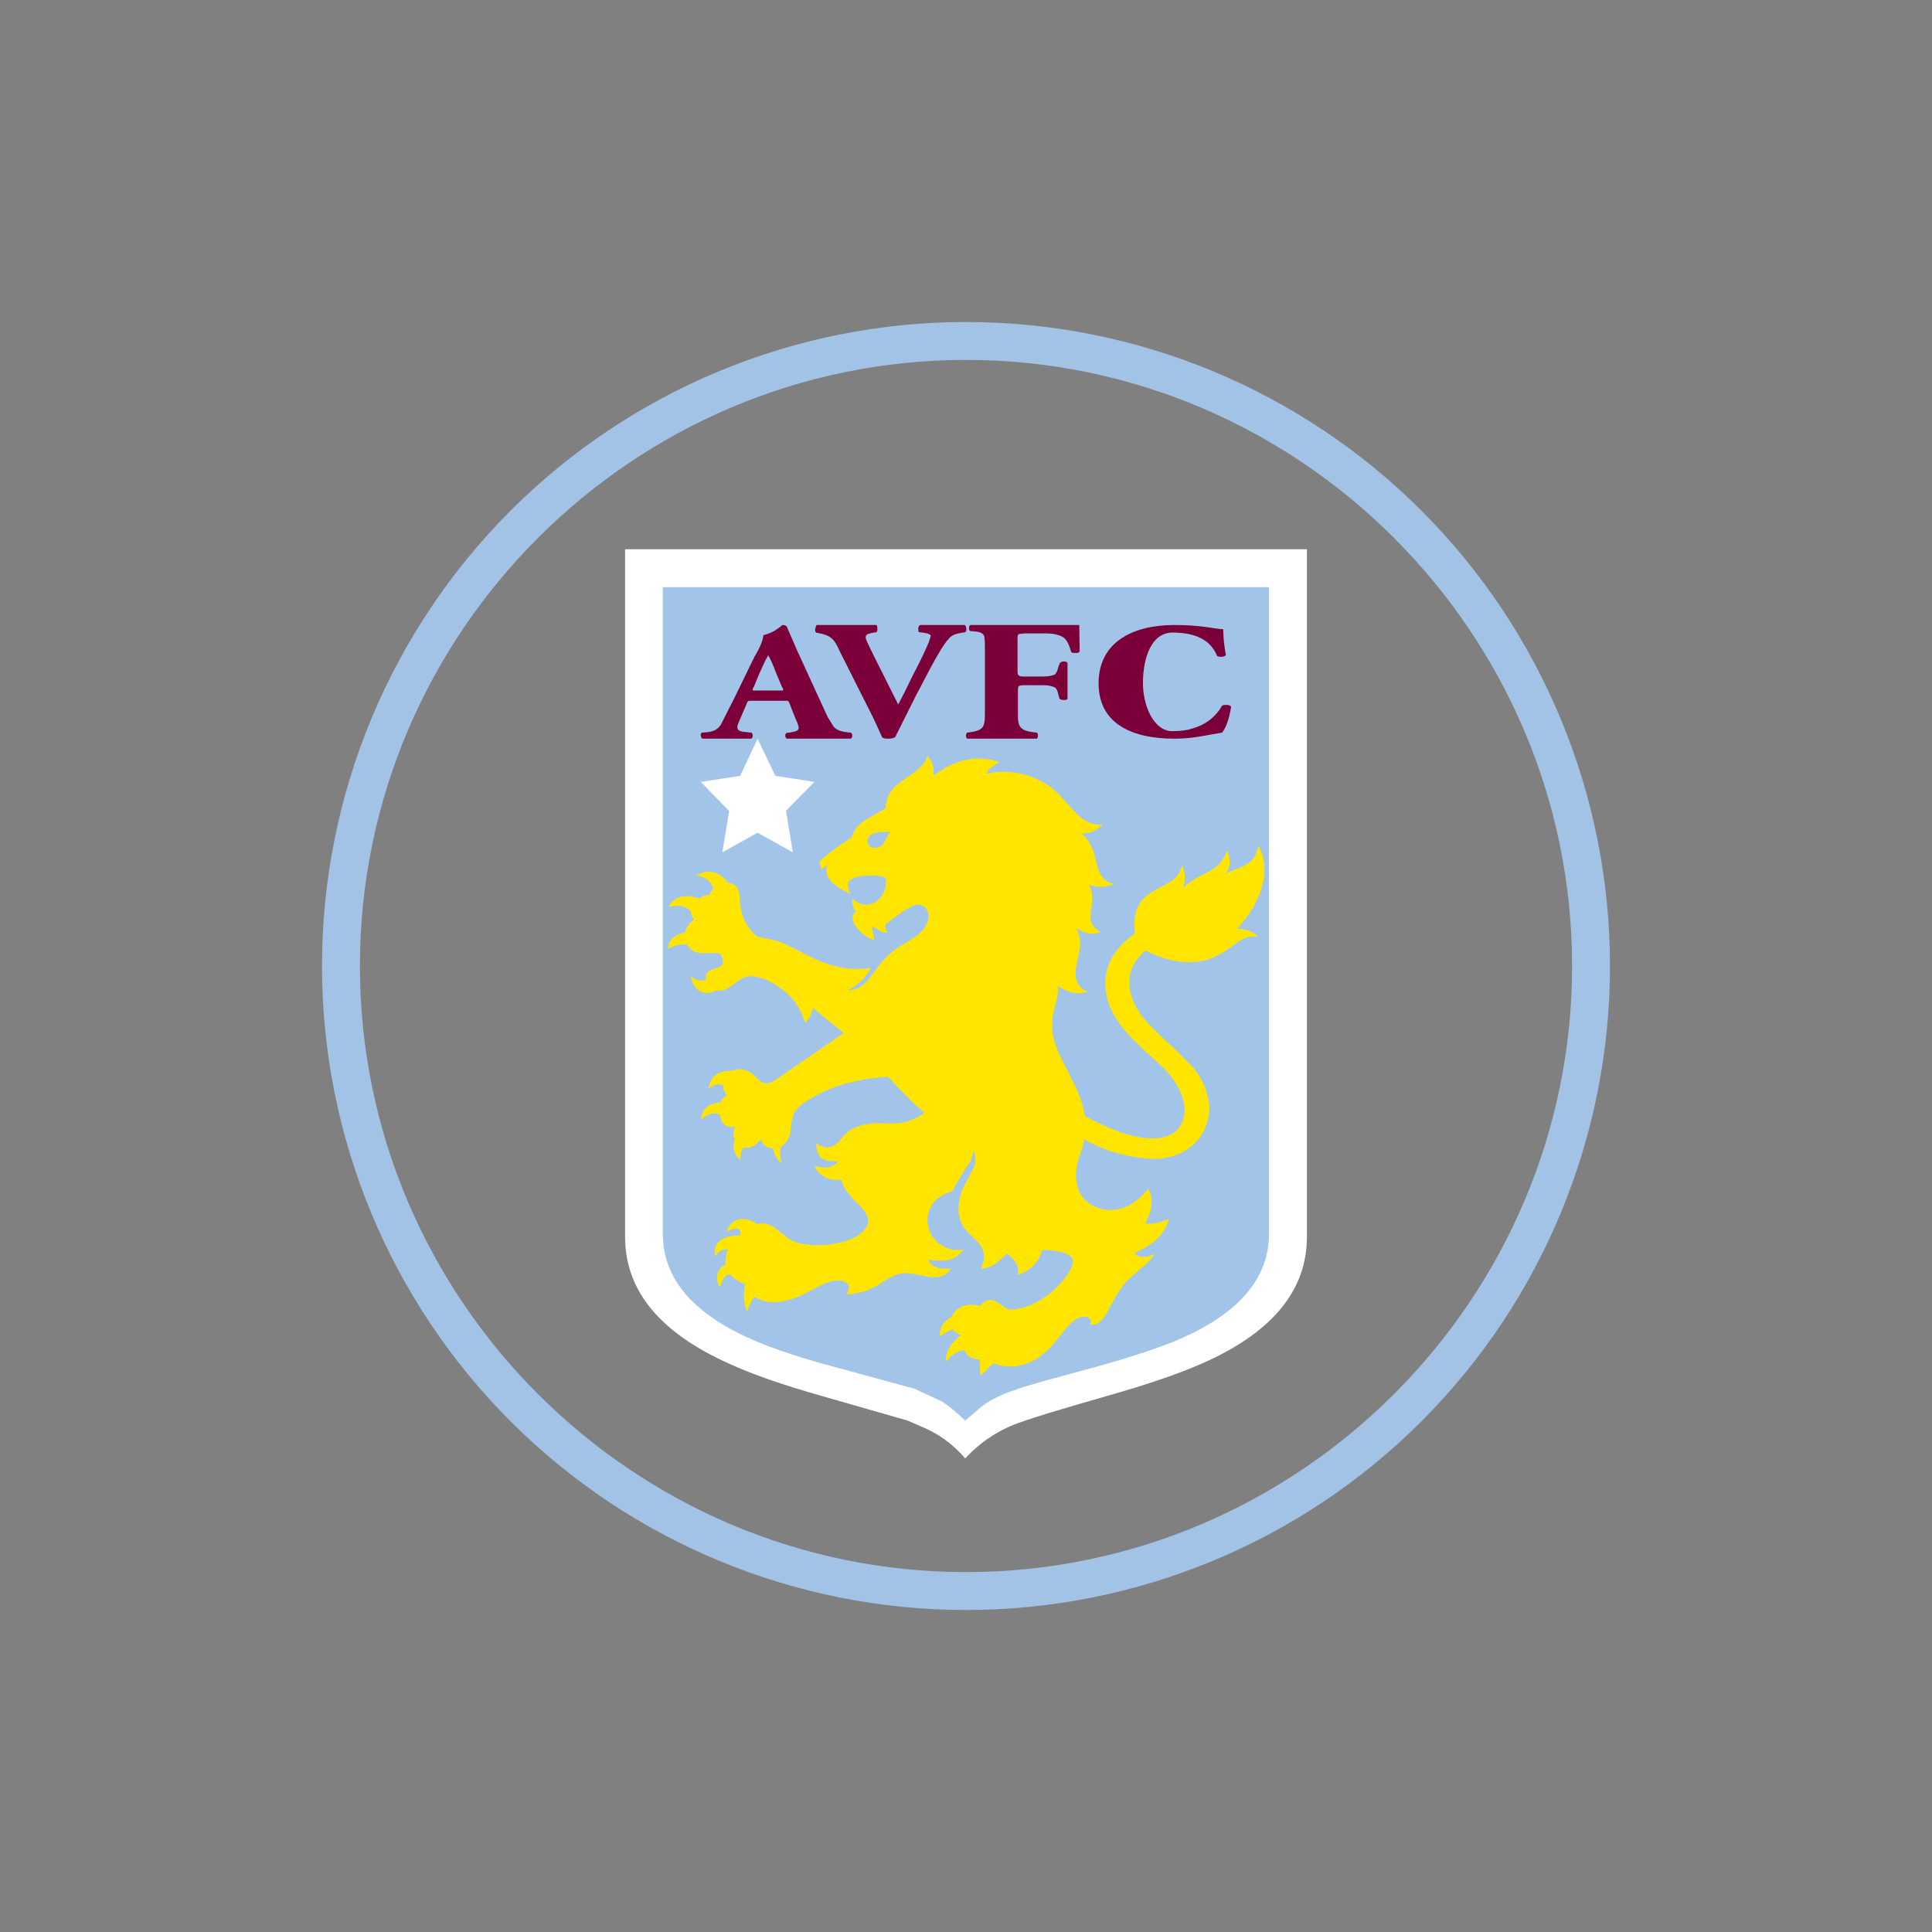 <svg width="24" height="24" viewBox="0 0 24 24" fill="none" xmlns="http://www.w3.org/2000/svg">
<rect x="0" y="0" width="24" height="24" fill="#808080" stroke="none"/>
<path fill-rule="evenodd" clip-rule="evenodd" d="M12 19.529C16.141 19.529 19.529 16.141 19.529 12C19.529 7.859 16.141 4.471 12 4.471C7.859 4.471 4.471 7.859 4.471 12C4.471 16.141 7.859 19.529 12 19.529ZM12 20C14.122 20 16.157 19.157 17.657 17.657C19.157 16.157 20 14.122 20 12C20 9.878 19.157 7.843 17.657 6.343C16.157 4.843 14.122 4 12 4C9.878 4 7.843 4.843 6.343 6.343C4.843 7.843 4 9.878 4 12C4 14.122 4.843 16.157 6.343 17.657C7.843 19.157 9.878 20 12 20Z" fill="#A2C3E6"/>
<path d="M16.235 6.823H7.765V15.365C7.765 16.033 8.198 16.555 9.059 16.941C9.346 17.073 9.727 17.205 10.207 17.341L11.275 17.647L11.426 17.713C11.645 17.799 11.838 17.938 11.991 18.117C12.183 17.907 12.426 17.75 12.696 17.661C12.823 17.614 13.176 17.506 13.751 17.341C14.249 17.2 14.635 17.068 14.913 16.946C15.793 16.565 16.235 16.038 16.235 15.365V6.823Z" fill="white"/>
<path d="M11.703 17.411C11.797 17.473 11.891 17.552 11.99 17.647L12.206 17.463C12.305 17.388 12.441 17.322 12.611 17.266C12.729 17.218 13.044 17.134 13.552 16.997C13.994 16.875 14.343 16.762 14.587 16.663C15.373 16.338 15.764 15.891 15.764 15.327V7.294H8.234V15.327C8.234 15.891 8.62 16.334 9.383 16.658C9.641 16.767 9.98 16.88 10.409 16.992L11.359 17.251L11.703 17.411Z" fill="#A3C4E9"/>
<path d="M10.117 9.713L9.632 9.638L9.411 9.177L9.194 9.638L8.705 9.713L9.058 10.075L8.973 10.588L9.411 10.344L9.849 10.588L9.764 10.071L10.117 9.713Z" fill="white"/>
<path d="M10.589 11.154C10.584 11.229 10.593 11.281 10.636 11.323C10.575 11.361 10.589 11.422 10.612 11.479C10.668 11.57 10.752 11.639 10.852 11.676C10.876 11.643 10.819 11.563 10.838 11.507C10.909 11.554 10.979 11.591 11.026 11.587C10.993 11.53 10.989 11.493 11.003 11.479C11.13 11.384 11.28 11.267 11.37 11.243C11.44 11.22 11.516 11.267 11.53 11.347C11.544 11.441 11.502 11.516 11.436 11.582C11.313 11.695 11.149 11.751 11.022 11.878C10.819 12.076 10.777 12.293 10.532 12.302C10.669 12.227 10.744 12.156 10.819 12.024C10.339 12.09 10.043 11.86 9.746 11.723C9.615 11.667 9.483 11.652 9.412 11.639C9.304 11.554 9.231 11.434 9.205 11.3C9.172 11.135 9.219 10.989 9.05 10.97C8.956 10.853 8.829 10.773 8.645 10.876C8.739 10.89 8.815 10.914 8.862 11.041C8.847 11.06 8.815 11.088 8.815 11.116C8.753 11.121 8.735 11.126 8.692 11.163C8.532 11.102 8.377 11.126 8.302 11.267C8.415 11.243 8.499 11.243 8.579 11.314C8.589 11.361 8.593 11.389 8.622 11.427C8.593 11.443 8.568 11.465 8.55 11.492C8.531 11.519 8.518 11.55 8.513 11.582C8.382 11.61 8.302 11.676 8.297 11.789C8.391 11.733 8.485 11.723 8.532 11.737C8.565 11.765 8.589 11.817 8.655 11.831C8.725 11.85 8.862 11.827 8.942 11.845C8.975 11.893 8.984 11.921 8.979 11.949C8.97 12.072 8.744 11.991 8.767 12.175C8.687 12.194 8.64 12.17 8.579 12.128C8.622 12.307 8.739 12.387 8.899 12.302C9.031 12.33 9.116 12.208 9.233 12.147C9.351 12.09 9.52 12.165 9.615 12.222C9.765 12.316 9.92 12.434 10.001 12.707C10.052 12.66 10.09 12.589 10.095 12.518L10.48 12.834L9.657 13.398C9.6 13.436 9.539 13.474 9.478 13.45C9.431 13.436 9.398 13.384 9.356 13.347C9.29 13.295 9.205 13.257 9.111 13.3C8.965 13.3 8.829 13.328 8.8 13.525C8.847 13.488 8.895 13.45 8.984 13.479C8.984 13.525 8.998 13.568 9.031 13.605C8.984 13.629 8.956 13.667 8.956 13.695C8.815 13.7 8.72 13.765 8.706 13.912C8.782 13.841 8.847 13.813 8.942 13.845C8.965 13.987 9.04 14.01 9.13 13.996C9.106 14.062 9.097 14.104 9.13 14.156C9.083 14.25 9.135 14.368 9.2 14.41C9.196 14.354 9.2 14.283 9.243 14.255C9.318 14.269 9.375 14.241 9.455 14.151C9.461 14.185 9.48 14.216 9.508 14.237C9.536 14.257 9.571 14.267 9.605 14.264C9.615 14.344 9.652 14.405 9.709 14.448C9.691 14.382 9.688 14.313 9.699 14.245C9.84 14.151 9.812 14.043 9.836 13.921C9.859 13.784 9.939 13.723 10.062 13.653C10.297 13.511 10.584 13.408 11.031 13.375C11.172 13.525 11.313 13.685 11.487 13.822C11.219 14.015 11.036 13.935 10.815 13.958C10.716 13.968 10.584 14.005 10.513 14.076C10.452 14.133 10.419 14.203 10.349 14.236C10.297 14.26 10.226 14.264 10.142 14.203C10.137 14.377 10.217 14.438 10.419 14.424C10.349 14.5 10.273 14.528 10.118 14.481C10.184 14.617 10.287 14.669 10.452 14.655C10.495 14.89 10.838 15.022 10.777 15.21C10.692 15.464 10.057 15.535 9.826 15.403C9.662 15.309 9.591 15.159 9.403 15.206C9.295 15.121 9.102 15.093 9.022 15.3C9.163 15.229 9.224 15.267 9.191 15.347C8.942 15.347 8.847 15.46 8.885 15.61C8.932 15.53 8.979 15.516 9.045 15.521C9.018 15.579 9.007 15.644 9.012 15.709C8.89 15.77 8.885 15.893 8.942 15.992C8.975 15.911 8.989 15.836 9.069 15.831C9.116 15.883 9.177 15.925 9.257 15.949C9.229 16.076 9.238 16.194 9.28 16.293C9.309 16.203 9.337 16.151 9.375 16.109C9.502 16.189 9.638 16.189 9.77 16.156C10.038 16.095 10.207 15.907 10.415 15.907C10.532 15.907 10.589 15.987 10.509 16.081C10.678 16.071 10.767 16.034 10.848 15.996C10.975 15.93 11.055 15.85 11.177 15.822C11.384 15.775 11.671 15.987 11.812 15.756C11.648 15.78 11.553 15.714 11.53 15.648C11.732 15.676 11.859 15.671 11.972 15.521C11.922 15.531 11.871 15.531 11.821 15.521C11.771 15.51 11.724 15.49 11.682 15.461C11.64 15.432 11.605 15.395 11.578 15.352C11.551 15.309 11.533 15.261 11.525 15.21C11.506 15.093 11.549 14.871 11.826 14.801C11.92 14.636 11.967 14.551 12.062 14.415L12.095 14.283C12.113 14.344 12.127 14.401 12.109 14.472C12.076 14.566 12 14.669 11.953 14.782C11.916 14.876 11.906 14.97 11.906 15.05C11.916 15.144 11.953 15.234 12.019 15.304C12.137 15.427 12.302 15.521 12.184 15.761C12.311 15.751 12.382 15.7 12.504 15.572C12.598 15.634 12.673 15.723 12.636 15.836C12.796 15.794 12.895 15.685 12.951 15.525C13.177 15.535 13.299 15.572 13.328 15.648C13.361 15.775 12.998 16.25 12.546 16.269C12.471 16.25 12.415 16.184 12.358 16.161C12.311 16.137 12.236 16.142 12.175 16.222C12.033 16.184 11.869 16.222 11.822 16.363C11.737 16.391 11.662 16.504 11.676 16.598C11.704 16.58 11.803 16.518 11.841 16.514C11.85 16.547 11.906 16.575 11.939 16.584C11.751 16.73 11.742 16.852 11.756 16.914C11.841 16.796 11.934 16.773 11.982 16.777C12.014 16.852 12.076 16.881 12.17 16.89L12.179 17.093L12.339 16.933C12.537 17.017 12.749 16.965 12.895 16.867C13.167 16.688 13.28 16.335 13.483 16.358C13.53 16.358 13.567 16.401 13.544 16.453C13.596 16.462 13.643 16.443 13.68 16.405C13.76 16.326 13.807 16.156 13.958 15.959C14.052 15.836 14.278 15.7 14.344 15.572C14.24 15.638 14.113 15.62 14.099 15.563C14.287 15.474 14.452 15.375 14.523 15.139C14.431 15.184 14.329 15.206 14.226 15.201C14.311 15.041 14.339 14.876 14.259 14.768C14 15.107 13.69 15.05 13.563 14.97C13.464 14.909 13.374 14.82 13.365 14.603C13.365 14.551 13.374 14.462 13.403 14.377C13.431 14.293 13.464 14.227 13.464 14.151C13.738 14.307 14.047 14.391 14.363 14.396C14.768 14.382 15.031 14.095 15.022 13.737C15.004 13.54 14.917 13.355 14.777 13.215C14.603 13.022 14.363 12.838 14.203 12.646C14.123 12.542 14.062 12.429 14.043 12.325C14.005 12.161 14.033 11.973 14.231 11.808C14.447 11.921 14.65 11.963 14.843 11.949C15.04 11.94 15.196 11.836 15.346 11.723C15.417 11.676 15.487 11.62 15.629 11.634C15.594 11.601 15.552 11.575 15.507 11.559C15.461 11.542 15.413 11.536 15.365 11.54C15.676 11.21 15.803 10.787 15.629 10.504C15.601 10.669 15.534 10.707 15.478 10.74C15.403 10.787 15.341 10.796 15.233 10.848C15.29 10.754 15.285 10.678 15.247 10.566C15.116 10.876 14.942 10.801 14.697 11.027C14.729 10.934 14.724 10.833 14.683 10.744C14.675 10.787 14.658 10.827 14.634 10.863C14.61 10.898 14.578 10.929 14.542 10.951C14.32 11.092 14.047 11.126 14.099 11.596C13.817 11.794 13.713 12.029 13.732 12.264C13.746 12.462 13.836 12.641 13.982 12.81C14.132 12.989 14.344 13.154 14.499 13.314C14.659 13.492 14.815 13.803 14.636 14.02C14.518 14.165 14.179 14.25 13.473 13.86C13.436 13.521 13.144 13.177 13.083 12.871C13.059 12.754 13.069 12.655 13.092 12.551C13.116 12.457 13.149 12.363 13.144 12.245C13.266 12.339 13.407 12.358 13.511 12.321C13.465 12.303 13.425 12.271 13.399 12.23C13.371 12.188 13.358 12.14 13.361 12.09C13.361 11.911 13.478 11.733 13.37 11.53C13.459 11.587 13.558 11.624 13.671 11.577C13.417 11.431 13.652 11.239 13.53 10.989C13.619 11.027 13.746 11.027 13.84 10.98C13.539 10.918 13.699 10.58 13.436 10.354C13.549 10.358 13.638 10.311 13.694 10.241C13.422 10.278 13.285 9.958 13.055 9.78C12.941 9.696 12.81 9.638 12.673 9.609C12.535 9.58 12.392 9.58 12.255 9.61C12.255 9.573 12.33 9.511 12.419 9.469C12.137 9.366 11.845 9.441 11.596 9.638C11.603 9.594 11.599 9.548 11.586 9.505C11.573 9.462 11.551 9.422 11.52 9.389C11.487 9.568 11.186 9.671 11.078 9.817C11.028 9.88 11.001 9.958 11.003 10.038C10.735 10.208 10.659 10.194 10.579 10.401C10.443 10.495 10.278 10.603 10.179 10.702C10.179 10.73 10.198 10.768 10.207 10.801L10.283 10.735C10.27 10.764 10.264 10.795 10.267 10.826C10.269 10.857 10.28 10.888 10.297 10.914C10.358 11.008 10.485 11.064 10.56 11.102C10.513 10.984 10.527 10.951 10.584 10.918C10.702 10.853 10.975 10.871 10.998 10.909C11.031 10.956 10.989 11.163 10.843 11.22C10.735 11.262 10.664 11.229 10.584 11.158L10.589 11.154ZM11.059 10.34C10.998 10.396 11.003 10.481 10.932 10.514C10.885 10.542 10.829 10.533 10.805 10.514C10.772 10.476 10.758 10.429 10.805 10.382C10.852 10.33 10.97 10.335 11.064 10.335L11.059 10.34Z" fill="#FFE500"/>
<path d="M9.774 8.705C9.793 8.705 9.802 8.719 9.807 8.738L9.878 8.917C9.948 9.072 9.948 9.082 9.769 9.105C9.765 9.109 9.761 9.114 9.759 9.12C9.756 9.126 9.755 9.132 9.755 9.138C9.755 9.157 9.76 9.166 9.774 9.176H10.569C10.584 9.166 10.588 9.152 10.588 9.138C10.588 9.119 10.579 9.11 10.569 9.101C10.461 9.091 10.376 9.082 10.329 8.983L10.282 8.908L9.906 8.089L9.783 7.806C9.779 7.778 9.755 7.764 9.722 7.764L9.652 7.816C9.605 7.849 9.553 7.872 9.482 7.891C9.482 7.938 9.449 8.032 9.374 8.155L9.129 8.658L8.96 8.992C8.908 9.086 8.823 9.096 8.715 9.101C8.711 9.106 8.708 9.112 8.706 9.118C8.705 9.125 8.705 9.132 8.706 9.138C8.706 9.157 8.715 9.166 8.725 9.176H9.332C9.341 9.171 9.351 9.157 9.351 9.138C9.351 9.124 9.346 9.11 9.336 9.101C9.223 9.086 9.125 9.101 9.172 8.983L9.275 8.743C9.28 8.719 9.294 8.71 9.303 8.705H9.774ZM9.355 8.578C9.346 8.569 9.346 8.555 9.365 8.531L9.431 8.371C9.478 8.268 9.511 8.192 9.543 8.14C9.572 8.188 9.605 8.263 9.642 8.362L9.713 8.531C9.732 8.555 9.732 8.573 9.722 8.578H9.355ZM11.567 8.282C11.656 8.117 11.727 7.999 11.783 7.938C11.831 7.872 11.915 7.868 11.991 7.853C12 7.844 12.005 7.835 12.005 7.816C12.005 7.802 11.995 7.769 11.986 7.764H11.431C11.412 7.769 11.407 7.797 11.407 7.811C11.407 7.83 11.407 7.844 11.416 7.853C11.449 7.858 11.562 7.863 11.562 7.901L11.539 7.976C11.492 8.089 11.421 8.235 11.332 8.404L11.238 8.597L11.158 8.752L10.847 8.131L10.772 7.976C10.725 7.877 10.772 7.872 10.889 7.853C10.897 7.842 10.9 7.829 10.899 7.816C10.899 7.802 10.899 7.769 10.885 7.764H10.146C10.136 7.769 10.132 7.797 10.127 7.811C10.122 7.83 10.127 7.839 10.136 7.858C10.325 7.891 10.362 7.933 10.433 8.093L10.852 8.926L10.96 9.162C10.974 9.171 10.998 9.176 11.03 9.176C11.068 9.176 11.096 9.171 11.12 9.157L11.379 8.639L11.567 8.282ZM12.64 7.952C12.64 7.915 12.64 7.886 12.654 7.877L12.729 7.868H12.969C13.04 7.868 13.092 7.872 13.134 7.886C13.181 7.896 13.209 7.915 13.228 7.933C13.257 7.962 13.285 8.018 13.308 8.103C13.327 8.112 13.346 8.112 13.369 8.112C13.388 8.112 13.402 8.108 13.412 8.093L13.407 7.764H12.056C12.042 7.769 12.038 7.783 12.038 7.797C12.038 7.816 12.038 7.83 12.052 7.839L12.108 7.844C12.169 7.849 12.202 7.863 12.221 7.891C12.235 7.919 12.235 7.981 12.235 8.079V8.865C12.235 9.044 12.212 9.077 12.014 9.101C12.005 9.11 12 9.119 12 9.138C12 9.157 12.005 9.166 12.014 9.176H12.88C12.889 9.166 12.894 9.152 12.894 9.138C12.894 9.119 12.889 9.11 12.88 9.101C12.682 9.082 12.64 9.044 12.645 8.865V8.583C12.645 8.55 12.645 8.531 12.659 8.522C12.664 8.517 12.682 8.512 12.72 8.512H12.955C13.004 8.51 13.052 8.518 13.097 8.536C13.125 8.55 13.139 8.583 13.148 8.63L13.162 8.682C13.176 8.691 13.195 8.696 13.214 8.696C13.238 8.696 13.257 8.691 13.261 8.682V8.235C13.257 8.225 13.238 8.216 13.214 8.216C13.197 8.217 13.18 8.224 13.167 8.235L13.148 8.282C13.139 8.329 13.12 8.366 13.101 8.381C13.068 8.395 13.021 8.404 12.951 8.404H12.715C12.682 8.404 12.664 8.399 12.654 8.39C12.645 8.381 12.64 8.366 12.64 8.338V7.952ZM14.588 7.764C14.08 7.764 13.647 7.971 13.647 8.489C13.647 9.006 14.089 9.176 14.583 9.176C14.701 9.176 14.809 9.166 14.913 9.148L15.181 9.101C15.228 9.044 15.266 8.941 15.294 8.78C15.285 8.766 15.266 8.757 15.242 8.757C15.214 8.757 15.195 8.757 15.181 8.766C15.142 8.835 15.089 8.896 15.026 8.945C14.963 8.993 14.891 9.028 14.814 9.049C14.748 9.072 14.673 9.082 14.579 9.082C14.372 9.101 14.202 8.832 14.198 8.489C14.198 8.155 14.311 7.858 14.565 7.858C14.856 7.858 15.04 7.952 15.12 8.15C15.139 8.159 15.158 8.159 15.181 8.159C15.209 8.155 15.228 8.145 15.228 8.136C15.208 8.03 15.197 7.923 15.195 7.816C15.148 7.816 15.078 7.802 14.974 7.788C14.866 7.773 14.739 7.764 14.588 7.764Z" fill="#7B003A"/>
</svg>
